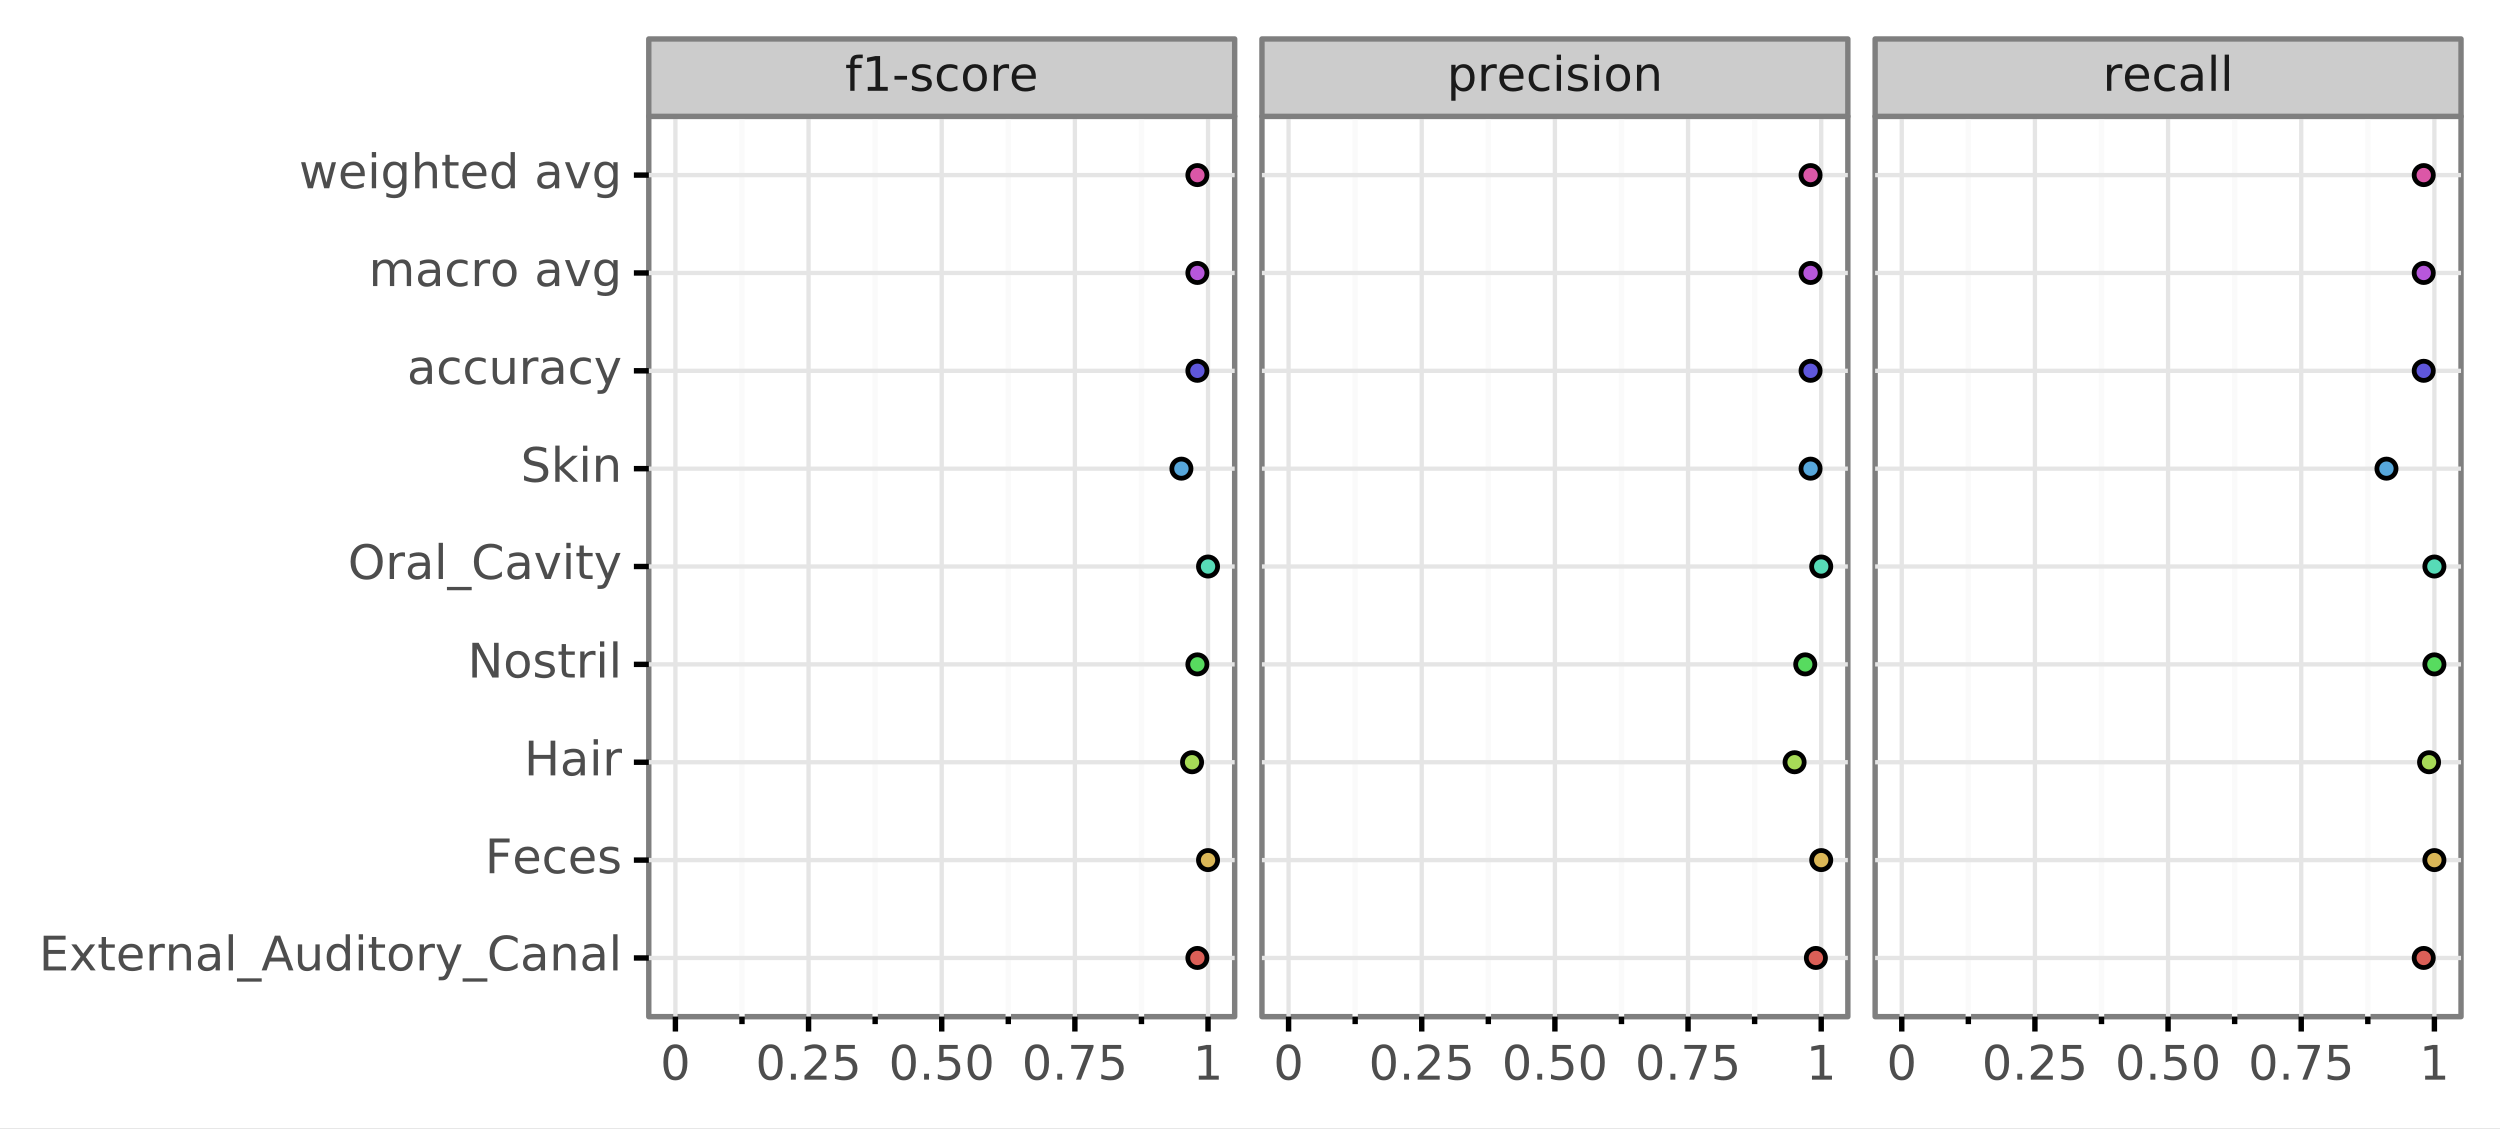 <?xml version="1.0" encoding="utf-8" standalone="no"?>
<!DOCTYPE svg PUBLIC "-//W3C//DTD SVG 1.1//EN"
  "http://www.w3.org/Graphics/SVG/1.1/DTD/svg11.dtd">
<!-- Created with matplotlib (https://matplotlib.org/) -->
<svg height="208.487pt" version="1.1" viewBox="0 0 461.855 208.487" width="461.855pt" xmlns="http://www.w3.org/2000/svg" xmlns:xlink="http://www.w3.org/1999/xlink">
 <rect x="0" y="0" width="461.855" height="208.487" fill="#333333" stroke="none"/>
 <defs>
  <style type="text/css">
*{stroke-linecap:butt;stroke-linejoin:round;}
  </style>
 </defs>
 <g id="figure_1">
  <g id="patch_1">
   <path d="M 0 208.487 
L 461.855 208.487 
L 461.855 0 
L 0 0 
z
" style="fill:#ffffff;stroke:#ffffff;stroke-linejoin:miter;"/>
  </g>
  <g id="axes_1">
   <g id="patch_2">
    <path d="M 119.855 187.82 
L 228.095 187.82 
L 228.095 21.5 
L 119.855 21.5 
z
" style="fill:#ffffff;stroke:#7f7f7f;stroke-linejoin:miter;"/>
   </g>
   <g id="matplotlib.axis_1">
    <g id="xtick_1">
     <g id="line2d_1">
      <path clip-path="url(#p6e49f6a52c)" d="M 124.775 187.82 
L 124.775 21.5 
" style="fill:none;stroke:#e5e5e5;stroke-width:0.8;"/>
     </g>
     <g id="line2d_2">
      <path d="M 124.775 187.82 
" style="fill:none;stroke:#000000;stroke-width:1.5;"/>
      <defs>
       <path d="M 0 0 
L 0 2.75 
" id="mbf85a21cc7" style="stroke:#000000;"/>
      </defs>
      <g>
       <use style="stroke:#000000;" x="124.775" xlink:href="#mbf85a21cc7" y="187.82"/>
      </g>
     </g>
     <g id="text_1">
      <!-- 0 -->
      <defs>
       <path d="M 31.781 66.406 
Q 24.172 66.406 20.328 58.906 
Q 16.5 51.422 16.5 36.375 
Q 16.5 21.391 20.328 13.891 
Q 24.172 6.391 31.781 6.391 
Q 39.453 6.391 43.281 13.891 
Q 47.125 21.391 47.125 36.375 
Q 47.125 51.422 43.281 58.906 
Q 39.453 66.406 31.781 66.406 
z
M 31.781 74.219 
Q 44.047 74.219 50.516 64.516 
Q 56.984 54.828 56.984 36.375 
Q 56.984 17.969 50.516 8.266 
Q 44.047 -1.422 31.781 -1.422 
Q 19.531 -1.422 13.062 8.266 
Q 6.594 17.969 6.594 36.375 
Q 6.594 54.828 13.062 64.516 
Q 19.531 74.219 31.781 74.219 
z
" id="DejaVuSans-48"/>
      </defs>
      <g style="fill:#4d4d4d;" transform="translate(121.976 199.457)scale(0.088 -0.088)">
       <use xlink:href="#DejaVuSans-48"/>
      </g>
     </g>
    </g>
    <g id="xtick_2">
     <g id="line2d_3">
      <path clip-path="url(#p6e49f6a52c)" d="M 149.375 187.82 
L 149.375 21.5 
" style="fill:none;stroke:#e5e5e5;stroke-width:0.8;"/>
     </g>
     <g id="line2d_4">
      <path d="M 149.375 187.82 
" style="fill:none;stroke:#000000;stroke-width:1.5;"/>
      <g>
       <use style="stroke:#000000;" x="149.375" xlink:href="#mbf85a21cc7" y="187.82"/>
      </g>
     </g>
     <g id="text_2">
      <!-- 0.25 -->
      <defs>
       <path d="M 10.688 12.406 
L 21 12.406 
L 21 0 
L 10.688 0 
z
" id="DejaVuSans-46"/>
       <path d="M 19.188 8.297 
L 53.609 8.297 
L 53.609 0 
L 7.328 0 
L 7.328 8.297 
Q 12.938 14.109 22.625 23.891 
Q 32.328 33.688 34.812 36.531 
Q 39.547 41.844 41.422 45.531 
Q 43.312 49.219 43.312 52.781 
Q 43.312 58.594 39.234 62.25 
Q 35.156 65.922 28.609 65.922 
Q 23.969 65.922 18.812 64.312 
Q 13.672 62.703 7.812 59.422 
L 7.812 69.391 
Q 13.766 71.781 18.938 73 
Q 24.125 74.219 28.422 74.219 
Q 39.75 74.219 46.484 68.547 
Q 53.219 62.891 53.219 53.422 
Q 53.219 48.922 51.531 44.891 
Q 49.859 40.875 45.406 35.406 
Q 44.188 33.984 37.641 27.219 
Q 31.109 20.453 19.188 8.297 
z
" id="DejaVuSans-50"/>
       <path d="M 10.797 72.906 
L 49.516 72.906 
L 49.516 64.594 
L 19.828 64.594 
L 19.828 46.734 
Q 21.969 47.469 24.109 47.828 
Q 26.266 48.188 28.422 48.188 
Q 40.625 48.188 47.75 41.5 
Q 54.891 34.812 54.891 23.391 
Q 54.891 11.625 47.562 5.094 
Q 40.234 -1.422 26.906 -1.422 
Q 22.312 -1.422 17.547 -0.641 
Q 12.797 0.141 7.719 1.703 
L 7.719 11.625 
Q 12.109 9.234 16.797 8.062 
Q 21.484 6.891 26.703 6.891 
Q 35.156 6.891 40.078 11.328 
Q 45.016 15.766 45.016 23.391 
Q 45.016 31 40.078 35.438 
Q 35.156 39.891 26.703 39.891 
Q 22.75 39.891 18.812 39.016 
Q 14.891 38.141 10.797 36.281 
z
" id="DejaVuSans-53"/>
      </defs>
      <g style="fill:#4d4d4d;" transform="translate(139.578 199.457)scale(0.088 -0.088)">
       <use xlink:href="#DejaVuSans-48"/>
       <use x="63.623" xlink:href="#DejaVuSans-46"/>
       <use x="95.41" xlink:href="#DejaVuSans-50"/>
       <use x="159.033" xlink:href="#DejaVuSans-53"/>
      </g>
     </g>
    </g>
    <g id="xtick_3">
     <g id="line2d_5">
      <path clip-path="url(#p6e49f6a52c)" d="M 173.975 187.82 
L 173.975 21.5 
" style="fill:none;stroke:#e5e5e5;stroke-width:0.8;"/>
     </g>
     <g id="line2d_6">
      <path d="M 173.975 187.82 
" style="fill:none;stroke:#000000;stroke-width:1.5;"/>
      <g>
       <use style="stroke:#000000;" x="173.975" xlink:href="#mbf85a21cc7" y="187.82"/>
      </g>
     </g>
     <g id="text_3">
      <!-- 0.50 -->
      <g style="fill:#4d4d4d;" transform="translate(164.178 199.457)scale(0.088 -0.088)">
       <use xlink:href="#DejaVuSans-48"/>
       <use x="63.623" xlink:href="#DejaVuSans-46"/>
       <use x="95.41" xlink:href="#DejaVuSans-53"/>
       <use x="159.033" xlink:href="#DejaVuSans-48"/>
      </g>
     </g>
    </g>
    <g id="xtick_4">
     <g id="line2d_7">
      <path clip-path="url(#p6e49f6a52c)" d="M 198.575 187.82 
L 198.575 21.5 
" style="fill:none;stroke:#e5e5e5;stroke-width:0.8;"/>
     </g>
     <g id="line2d_8">
      <path d="M 198.575 187.82 
" style="fill:none;stroke:#000000;stroke-width:1.5;"/>
      <g>
       <use style="stroke:#000000;" x="198.575" xlink:href="#mbf85a21cc7" y="187.82"/>
      </g>
     </g>
     <g id="text_4">
      <!-- 0.75 -->
      <defs>
       <path d="M 8.203 72.906 
L 55.078 72.906 
L 55.078 68.703 
L 28.609 0 
L 18.312 0 
L 43.219 64.594 
L 8.203 64.594 
z
" id="DejaVuSans-55"/>
      </defs>
      <g style="fill:#4d4d4d;" transform="translate(188.778 199.457)scale(0.088 -0.088)">
       <use xlink:href="#DejaVuSans-48"/>
       <use x="63.623" xlink:href="#DejaVuSans-46"/>
       <use x="95.41" xlink:href="#DejaVuSans-55"/>
       <use x="159.033" xlink:href="#DejaVuSans-53"/>
      </g>
     </g>
    </g>
    <g id="xtick_5">
     <g id="line2d_9">
      <path clip-path="url(#p6e49f6a52c)" d="M 223.175 187.82 
L 223.175 21.5 
" style="fill:none;stroke:#e5e5e5;stroke-width:0.8;"/>
     </g>
     <g id="line2d_10">
      <path d="M 223.175 187.82 
" style="fill:none;stroke:#000000;stroke-width:1.5;"/>
      <g>
       <use style="stroke:#000000;" x="223.175" xlink:href="#mbf85a21cc7" y="187.82"/>
      </g>
     </g>
     <g id="text_5">
      <!-- 1 -->
      <defs>
       <path d="M 12.406 8.297 
L 28.516 8.297 
L 28.516 63.922 
L 10.984 60.406 
L 10.984 69.391 
L 28.422 72.906 
L 38.281 72.906 
L 38.281 8.297 
L 54.391 8.297 
L 54.391 0 
L 12.406 0 
z
" id="DejaVuSans-49"/>
      </defs>
      <g style="fill:#4d4d4d;" transform="translate(220.376 199.457)scale(0.088 -0.088)">
       <use xlink:href="#DejaVuSans-49"/>
      </g>
     </g>
    </g>
    <g id="xtick_6">
     <g id="line2d_11">
      <path clip-path="url(#p6e49f6a52c)" d="M 137.075 187.82 
L 137.075 21.5 
" style="fill:none;stroke:#fafafa;"/>
     </g>
     <g id="line2d_12">
      <path d="M 137.075 187.82 
" style="fill:none;stroke:#000000;stroke-width:1.5;"/>
      <defs>
       <path d="M 0 0 
L 0 1.375 
" id="m24fd4f8cc3" style="stroke:#000000;"/>
      </defs>
      <g>
       <use style="stroke:#000000;" x="137.075" xlink:href="#m24fd4f8cc3" y="187.82"/>
      </g>
     </g>
    </g>
    <g id="xtick_7">
     <g id="line2d_13">
      <path clip-path="url(#p6e49f6a52c)" d="M 161.675 187.82 
L 161.675 21.5 
" style="fill:none;stroke:#fafafa;"/>
     </g>
     <g id="line2d_14">
      <path d="M 161.675 187.82 
" style="fill:none;stroke:#000000;stroke-width:1.5;"/>
      <g>
       <use style="stroke:#000000;" x="161.675" xlink:href="#m24fd4f8cc3" y="187.82"/>
      </g>
     </g>
    </g>
    <g id="xtick_8">
     <g id="line2d_15">
      <path clip-path="url(#p6e49f6a52c)" d="M 186.275 187.82 
L 186.275 21.5 
" style="fill:none;stroke:#fafafa;"/>
     </g>
     <g id="line2d_16">
      <path d="M 186.275 187.82 
" style="fill:none;stroke:#000000;stroke-width:1.5;"/>
      <g>
       <use style="stroke:#000000;" x="186.275" xlink:href="#m24fd4f8cc3" y="187.82"/>
      </g>
     </g>
    </g>
    <g id="xtick_9">
     <g id="line2d_17">
      <path clip-path="url(#p6e49f6a52c)" d="M 210.875 187.82 
L 210.875 21.5 
" style="fill:none;stroke:#fafafa;"/>
     </g>
     <g id="line2d_18">
      <path d="M 210.875 187.82 
" style="fill:none;stroke:#000000;stroke-width:1.5;"/>
      <g>
       <use style="stroke:#000000;" x="210.875" xlink:href="#m24fd4f8cc3" y="187.82"/>
      </g>
     </g>
    </g>
   </g>
   <g id="matplotlib.axis_2">
    <g id="ytick_1">
     <g id="line2d_19">
      <path clip-path="url(#p6e49f6a52c)" d="M 119.855 176.973 
L 228.095 176.973 
" style="fill:none;stroke:#e5e5e5;stroke-width:0.8;"/>
     </g>
     <g id="line2d_20">
      <path d="M 119.855 176.973 
" style="fill:none;stroke:#000000;stroke-width:1.5;"/>
      <defs>
       <path d="M 0 0 
L -2.75 0 
" id="ma7b9999899" style="stroke:#000000;"/>
      </defs>
      <g>
       <use style="stroke:#000000;" x="119.855" xlink:href="#ma7b9999899" y="176.973"/>
      </g>
     </g>
     <g id="text_6">
      <!-- External_Auditory_Canal -->
      <defs>
       <path d="M 9.812 72.906 
L 55.906 72.906 
L 55.906 64.594 
L 19.672 64.594 
L 19.672 43.016 
L 54.391 43.016 
L 54.391 34.719 
L 19.672 34.719 
L 19.672 8.297 
L 56.781 8.297 
L 56.781 0 
L 9.812 0 
z
" id="DejaVuSans-69"/>
       <path d="M 54.891 54.688 
L 35.109 28.078 
L 55.906 0 
L 45.312 0 
L 29.391 21.484 
L 13.484 0 
L 2.875 0 
L 24.125 28.609 
L 4.688 54.688 
L 15.281 54.688 
L 29.781 35.203 
L 44.281 54.688 
z
" id="DejaVuSans-120"/>
       <path d="M 18.312 70.219 
L 18.312 54.688 
L 36.812 54.688 
L 36.812 47.703 
L 18.312 47.703 
L 18.312 18.016 
Q 18.312 11.328 20.141 9.422 
Q 21.969 7.516 27.594 7.516 
L 36.812 7.516 
L 36.812 0 
L 27.594 0 
Q 17.188 0 13.234 3.875 
Q 9.281 7.766 9.281 18.016 
L 9.281 47.703 
L 2.688 47.703 
L 2.688 54.688 
L 9.281 54.688 
L 9.281 70.219 
z
" id="DejaVuSans-116"/>
       <path d="M 56.203 29.594 
L 56.203 25.203 
L 14.891 25.203 
Q 15.484 15.922 20.484 11.062 
Q 25.484 6.203 34.422 6.203 
Q 39.594 6.203 44.453 7.469 
Q 49.312 8.734 54.109 11.281 
L 54.109 2.781 
Q 49.266 0.734 44.188 -0.344 
Q 39.109 -1.422 33.891 -1.422 
Q 20.797 -1.422 13.156 6.188 
Q 5.516 13.812 5.516 26.812 
Q 5.516 40.234 12.766 48.109 
Q 20.016 56 32.328 56 
Q 43.359 56 49.781 48.891 
Q 56.203 41.797 56.203 29.594 
z
M 47.219 32.234 
Q 47.125 39.594 43.094 43.984 
Q 39.062 48.391 32.422 48.391 
Q 24.906 48.391 20.391 44.141 
Q 15.875 39.891 15.188 32.172 
z
" id="DejaVuSans-101"/>
       <path d="M 41.109 46.297 
Q 39.594 47.172 37.812 47.578 
Q 36.031 48 33.891 48 
Q 26.266 48 22.188 43.047 
Q 18.109 38.094 18.109 28.812 
L 18.109 0 
L 9.078 0 
L 9.078 54.688 
L 18.109 54.688 
L 18.109 46.188 
Q 20.953 51.172 25.484 53.578 
Q 30.031 56 36.531 56 
Q 37.453 56 38.578 55.875 
Q 39.703 55.766 41.062 55.516 
z
" id="DejaVuSans-114"/>
       <path d="M 54.891 33.016 
L 54.891 0 
L 45.906 0 
L 45.906 32.719 
Q 45.906 40.484 42.875 44.328 
Q 39.844 48.188 33.797 48.188 
Q 26.516 48.188 22.312 43.547 
Q 18.109 38.922 18.109 30.906 
L 18.109 0 
L 9.078 0 
L 9.078 54.688 
L 18.109 54.688 
L 18.109 46.188 
Q 21.344 51.125 25.703 53.562 
Q 30.078 56 35.797 56 
Q 45.219 56 50.047 50.172 
Q 54.891 44.344 54.891 33.016 
z
" id="DejaVuSans-110"/>
       <path d="M 34.281 27.484 
Q 23.391 27.484 19.188 25 
Q 14.984 22.516 14.984 16.5 
Q 14.984 11.719 18.141 8.906 
Q 21.297 6.109 26.703 6.109 
Q 34.188 6.109 38.703 11.406 
Q 43.219 16.703 43.219 25.484 
L 43.219 27.484 
z
M 52.203 31.203 
L 52.203 0 
L 43.219 0 
L 43.219 8.297 
Q 40.141 3.328 35.547 0.953 
Q 30.953 -1.422 24.312 -1.422 
Q 15.922 -1.422 10.953 3.297 
Q 6 8.016 6 15.922 
Q 6 25.141 12.172 29.828 
Q 18.359 34.516 30.609 34.516 
L 43.219 34.516 
L 43.219 35.406 
Q 43.219 41.609 39.141 45 
Q 35.062 48.391 27.688 48.391 
Q 23 48.391 18.547 47.266 
Q 14.109 46.141 10.016 43.891 
L 10.016 52.203 
Q 14.938 54.109 19.578 55.047 
Q 24.219 56 28.609 56 
Q 40.484 56 46.344 49.844 
Q 52.203 43.703 52.203 31.203 
z
" id="DejaVuSans-97"/>
       <path d="M 9.422 75.984 
L 18.406 75.984 
L 18.406 0 
L 9.422 0 
z
" id="DejaVuSans-108"/>
       <path d="M 50.984 -16.609 
L 50.984 -23.578 
L -0.984 -23.578 
L -0.984 -16.609 
z
" id="DejaVuSans-95"/>
       <path d="M 34.188 63.188 
L 20.797 26.906 
L 47.609 26.906 
z
M 28.609 72.906 
L 39.797 72.906 
L 67.578 0 
L 57.328 0 
L 50.688 18.703 
L 17.828 18.703 
L 11.188 0 
L 0.781 0 
z
" id="DejaVuSans-65"/>
       <path d="M 8.5 21.578 
L 8.5 54.688 
L 17.484 54.688 
L 17.484 21.922 
Q 17.484 14.156 20.5 10.266 
Q 23.531 6.391 29.594 6.391 
Q 36.859 6.391 41.078 11.031 
Q 45.312 15.672 45.312 23.688 
L 45.312 54.688 
L 54.297 54.688 
L 54.297 0 
L 45.312 0 
L 45.312 8.406 
Q 42.047 3.422 37.719 1 
Q 33.406 -1.422 27.688 -1.422 
Q 18.266 -1.422 13.375 4.438 
Q 8.5 10.297 8.5 21.578 
z
M 31.109 56 
z
" id="DejaVuSans-117"/>
       <path d="M 45.406 46.391 
L 45.406 75.984 
L 54.391 75.984 
L 54.391 0 
L 45.406 0 
L 45.406 8.203 
Q 42.578 3.328 38.25 0.953 
Q 33.938 -1.422 27.875 -1.422 
Q 17.969 -1.422 11.734 6.484 
Q 5.516 14.406 5.516 27.297 
Q 5.516 40.188 11.734 48.094 
Q 17.969 56 27.875 56 
Q 33.938 56 38.25 53.625 
Q 42.578 51.266 45.406 46.391 
z
M 14.797 27.297 
Q 14.797 17.391 18.875 11.75 
Q 22.953 6.109 30.078 6.109 
Q 37.203 6.109 41.297 11.75 
Q 45.406 17.391 45.406 27.297 
Q 45.406 37.203 41.297 42.844 
Q 37.203 48.484 30.078 48.484 
Q 22.953 48.484 18.875 42.844 
Q 14.797 37.203 14.797 27.297 
z
" id="DejaVuSans-100"/>
       <path d="M 9.422 54.688 
L 18.406 54.688 
L 18.406 0 
L 9.422 0 
z
M 9.422 75.984 
L 18.406 75.984 
L 18.406 64.594 
L 9.422 64.594 
z
" id="DejaVuSans-105"/>
       <path d="M 30.609 48.391 
Q 23.391 48.391 19.188 42.75 
Q 14.984 37.109 14.984 27.297 
Q 14.984 17.484 19.156 11.844 
Q 23.344 6.203 30.609 6.203 
Q 37.797 6.203 41.984 11.859 
Q 46.188 17.531 46.188 27.297 
Q 46.188 37.016 41.984 42.703 
Q 37.797 48.391 30.609 48.391 
z
M 30.609 56 
Q 42.328 56 49.016 48.375 
Q 55.719 40.766 55.719 27.297 
Q 55.719 13.875 49.016 6.219 
Q 42.328 -1.422 30.609 -1.422 
Q 18.844 -1.422 12.172 6.219 
Q 5.516 13.875 5.516 27.297 
Q 5.516 40.766 12.172 48.375 
Q 18.844 56 30.609 56 
z
" id="DejaVuSans-111"/>
       <path d="M 32.172 -5.078 
Q 28.375 -14.844 24.75 -17.812 
Q 21.141 -20.797 15.094 -20.797 
L 7.906 -20.797 
L 7.906 -13.281 
L 13.188 -13.281 
Q 16.891 -13.281 18.938 -11.516 
Q 21 -9.766 23.484 -3.219 
L 25.094 0.875 
L 2.984 54.688 
L 12.5 54.688 
L 29.594 11.922 
L 46.688 54.688 
L 56.203 54.688 
z
" id="DejaVuSans-121"/>
       <path d="M 64.406 67.281 
L 64.406 56.891 
Q 59.422 61.531 53.781 63.812 
Q 48.141 66.109 41.797 66.109 
Q 29.297 66.109 22.656 58.469 
Q 16.016 50.828 16.016 36.375 
Q 16.016 21.969 22.656 14.328 
Q 29.297 6.688 41.797 6.688 
Q 48.141 6.688 53.781 8.984 
Q 59.422 11.281 64.406 15.922 
L 64.406 5.609 
Q 59.234 2.094 53.438 0.328 
Q 47.656 -1.422 41.219 -1.422 
Q 24.656 -1.422 15.125 8.703 
Q 5.609 18.844 5.609 36.375 
Q 5.609 53.953 15.125 64.078 
Q 24.656 74.219 41.219 74.219 
Q 47.75 74.219 53.531 72.484 
Q 59.328 70.75 64.406 67.281 
z
" id="DejaVuSans-67"/>
      </defs>
      <g style="fill:#4d4d4d;" transform="translate(7.2 179.279)scale(0.088 -0.088)">
       <use xlink:href="#DejaVuSans-69"/>
       <use x="63.184" xlink:href="#DejaVuSans-120"/>
       <use x="122.363" xlink:href="#DejaVuSans-116"/>
       <use x="161.572" xlink:href="#DejaVuSans-101"/>
       <use x="223.096" xlink:href="#DejaVuSans-114"/>
       <use x="264.193" xlink:href="#DejaVuSans-110"/>
       <use x="327.572" xlink:href="#DejaVuSans-97"/>
       <use x="388.852" xlink:href="#DejaVuSans-108"/>
       <use x="416.635" xlink:href="#DejaVuSans-95"/>
       <use x="466.635" xlink:href="#DejaVuSans-65"/>
       <use x="535.043" xlink:href="#DejaVuSans-117"/>
       <use x="598.422" xlink:href="#DejaVuSans-100"/>
       <use x="661.898" xlink:href="#DejaVuSans-105"/>
       <use x="689.682" xlink:href="#DejaVuSans-116"/>
       <use x="728.891" xlink:href="#DejaVuSans-111"/>
       <use x="790.072" xlink:href="#DejaVuSans-114"/>
       <use x="831.186" xlink:href="#DejaVuSans-121"/>
       <use x="890.365" xlink:href="#DejaVuSans-95"/>
       <use x="940.365" xlink:href="#DejaVuSans-67"/>
       <use x="1010.189" xlink:href="#DejaVuSans-97"/>
       <use x="1071.469" xlink:href="#DejaVuSans-110"/>
       <use x="1134.848" xlink:href="#DejaVuSans-97"/>
       <use x="1196.127" xlink:href="#DejaVuSans-108"/>
      </g>
     </g>
    </g>
    <g id="ytick_2">
     <g id="line2d_21">
      <path clip-path="url(#p6e49f6a52c)" d="M 119.855 158.895 
L 228.095 158.895 
" style="fill:none;stroke:#e5e5e5;stroke-width:0.8;"/>
     </g>
     <g id="line2d_22">
      <path d="M 119.855 158.895 
" style="fill:none;stroke:#000000;stroke-width:1.5;"/>
      <g>
       <use style="stroke:#000000;" x="119.855" xlink:href="#ma7b9999899" y="158.895"/>
      </g>
     </g>
     <g id="text_7">
      <!-- Feces -->
      <defs>
       <path d="M 9.812 72.906 
L 51.703 72.906 
L 51.703 64.594 
L 19.672 64.594 
L 19.672 43.109 
L 48.578 43.109 
L 48.578 34.812 
L 19.672 34.812 
L 19.672 0 
L 9.812 0 
z
" id="DejaVuSans-70"/>
       <path d="M 48.781 52.594 
L 48.781 44.188 
Q 44.969 46.297 41.141 47.344 
Q 37.312 48.391 33.406 48.391 
Q 24.656 48.391 19.812 42.844 
Q 14.984 37.312 14.984 27.297 
Q 14.984 17.281 19.812 11.734 
Q 24.656 6.203 33.406 6.203 
Q 37.312 6.203 41.141 7.25 
Q 44.969 8.297 48.781 10.406 
L 48.781 2.094 
Q 45.016 0.344 40.984 -0.531 
Q 36.969 -1.422 32.422 -1.422 
Q 20.062 -1.422 12.781 6.344 
Q 5.516 14.109 5.516 27.297 
Q 5.516 40.672 12.859 48.328 
Q 20.219 56 33.016 56 
Q 37.156 56 41.109 55.141 
Q 45.062 54.297 48.781 52.594 
z
" id="DejaVuSans-99"/>
       <path d="M 44.281 53.078 
L 44.281 44.578 
Q 40.484 46.531 36.375 47.5 
Q 32.281 48.484 27.875 48.484 
Q 21.188 48.484 17.844 46.438 
Q 14.5 44.391 14.5 40.281 
Q 14.5 37.156 16.891 35.375 
Q 19.281 33.594 26.516 31.984 
L 29.594 31.297 
Q 39.156 29.25 43.188 25.516 
Q 47.219 21.781 47.219 15.094 
Q 47.219 7.469 41.188 3.016 
Q 35.156 -1.422 24.609 -1.422 
Q 20.219 -1.422 15.453 -0.562 
Q 10.688 0.297 5.422 2 
L 5.422 11.281 
Q 10.406 8.688 15.234 7.391 
Q 20.062 6.109 24.812 6.109 
Q 31.156 6.109 34.562 8.281 
Q 37.984 10.453 37.984 14.406 
Q 37.984 18.062 35.516 20.016 
Q 33.062 21.969 24.703 23.781 
L 21.578 24.516 
Q 13.234 26.266 9.516 29.906 
Q 5.812 33.547 5.812 39.891 
Q 5.812 47.609 11.281 51.797 
Q 16.75 56 26.812 56 
Q 31.781 56 36.172 55.266 
Q 40.578 54.547 44.281 53.078 
z
" id="DejaVuSans-115"/>
      </defs>
      <g style="fill:#4d4d4d;" transform="translate(89.598 161.323)scale(0.088 -0.088)">
       <use xlink:href="#DejaVuSans-70"/>
       <use x="57.441" xlink:href="#DejaVuSans-101"/>
       <use x="118.965" xlink:href="#DejaVuSans-99"/>
       <use x="173.945" xlink:href="#DejaVuSans-101"/>
       <use x="235.469" xlink:href="#DejaVuSans-115"/>
      </g>
     </g>
    </g>
    <g id="ytick_3">
     <g id="line2d_23">
      <path clip-path="url(#p6e49f6a52c)" d="M 119.855 140.817 
L 228.095 140.817 
" style="fill:none;stroke:#e5e5e5;stroke-width:0.8;"/>
     </g>
     <g id="line2d_24">
      <path d="M 119.855 140.817 
" style="fill:none;stroke:#000000;stroke-width:1.5;"/>
      <g>
       <use style="stroke:#000000;" x="119.855" xlink:href="#ma7b9999899" y="140.817"/>
      </g>
     </g>
     <g id="text_8">
      <!-- Hair -->
      <defs>
       <path d="M 9.812 72.906 
L 19.672 72.906 
L 19.672 43.016 
L 55.516 43.016 
L 55.516 72.906 
L 65.375 72.906 
L 65.375 0 
L 55.516 0 
L 55.516 34.719 
L 19.672 34.719 
L 19.672 0 
L 9.812 0 
z
" id="DejaVuSans-72"/>
      </defs>
      <g style="fill:#4d4d4d;" transform="translate(96.832 143.245)scale(0.088 -0.088)">
       <use xlink:href="#DejaVuSans-72"/>
       <use x="75.195" xlink:href="#DejaVuSans-97"/>
       <use x="136.475" xlink:href="#DejaVuSans-105"/>
       <use x="164.258" xlink:href="#DejaVuSans-114"/>
      </g>
     </g>
    </g>
    <g id="ytick_4">
     <g id="line2d_25">
      <path clip-path="url(#p6e49f6a52c)" d="M 119.855 122.738 
L 228.095 122.738 
" style="fill:none;stroke:#e5e5e5;stroke-width:0.8;"/>
     </g>
     <g id="line2d_26">
      <path d="M 119.855 122.738 
" style="fill:none;stroke:#000000;stroke-width:1.5;"/>
      <g>
       <use style="stroke:#000000;" x="119.855" xlink:href="#ma7b9999899" y="122.738"/>
      </g>
     </g>
     <g id="text_9">
      <!-- Nostril -->
      <defs>
       <path d="M 9.812 72.906 
L 23.094 72.906 
L 55.422 11.922 
L 55.422 72.906 
L 64.984 72.906 
L 64.984 0 
L 51.703 0 
L 19.391 60.984 
L 19.391 0 
L 9.812 0 
z
" id="DejaVuSans-78"/>
      </defs>
      <g style="fill:#4d4d4d;" transform="translate(86.396 125.167)scale(0.088 -0.088)">
       <use xlink:href="#DejaVuSans-78"/>
       <use x="74.805" xlink:href="#DejaVuSans-111"/>
       <use x="135.986" xlink:href="#DejaVuSans-115"/>
       <use x="188.086" xlink:href="#DejaVuSans-116"/>
       <use x="227.295" xlink:href="#DejaVuSans-114"/>
       <use x="268.408" xlink:href="#DejaVuSans-105"/>
       <use x="296.191" xlink:href="#DejaVuSans-108"/>
      </g>
     </g>
    </g>
    <g id="ytick_5">
     <g id="line2d_27">
      <path clip-path="url(#p6e49f6a52c)" d="M 119.855 104.66 
L 228.095 104.66 
" style="fill:none;stroke:#e5e5e5;stroke-width:0.8;"/>
     </g>
     <g id="line2d_28">
      <path d="M 119.855 104.66 
" style="fill:none;stroke:#000000;stroke-width:1.5;"/>
      <g>
       <use style="stroke:#000000;" x="119.855" xlink:href="#ma7b9999899" y="104.66"/>
      </g>
     </g>
     <g id="text_10">
      <!-- Oral_Cavity -->
      <defs>
       <path d="M 39.406 66.219 
Q 28.656 66.219 22.328 58.203 
Q 16.016 50.203 16.016 36.375 
Q 16.016 22.609 22.328 14.594 
Q 28.656 6.594 39.406 6.594 
Q 50.141 6.594 56.422 14.594 
Q 62.703 22.609 62.703 36.375 
Q 62.703 50.203 56.422 58.203 
Q 50.141 66.219 39.406 66.219 
z
M 39.406 74.219 
Q 54.734 74.219 63.906 63.938 
Q 73.094 53.656 73.094 36.375 
Q 73.094 19.141 63.906 8.859 
Q 54.734 -1.422 39.406 -1.422 
Q 24.031 -1.422 14.812 8.828 
Q 5.609 19.094 5.609 36.375 
Q 5.609 53.656 14.812 63.938 
Q 24.031 74.219 39.406 74.219 
z
" id="DejaVuSans-79"/>
       <path d="M 2.984 54.688 
L 12.5 54.688 
L 29.594 8.797 
L 46.688 54.688 
L 56.203 54.688 
L 35.688 0 
L 23.484 0 
z
" id="DejaVuSans-118"/>
      </defs>
      <g style="fill:#4d4d4d;" transform="translate(64.273 106.966)scale(0.088 -0.088)">
       <use xlink:href="#DejaVuSans-79"/>
       <use x="78.711" xlink:href="#DejaVuSans-114"/>
       <use x="119.824" xlink:href="#DejaVuSans-97"/>
       <use x="181.104" xlink:href="#DejaVuSans-108"/>
       <use x="208.887" xlink:href="#DejaVuSans-95"/>
       <use x="258.887" xlink:href="#DejaVuSans-67"/>
       <use x="328.711" xlink:href="#DejaVuSans-97"/>
       <use x="389.99" xlink:href="#DejaVuSans-118"/>
       <use x="449.17" xlink:href="#DejaVuSans-105"/>
       <use x="476.953" xlink:href="#DejaVuSans-116"/>
       <use x="516.162" xlink:href="#DejaVuSans-121"/>
      </g>
     </g>
    </g>
    <g id="ytick_6">
     <g id="line2d_29">
      <path clip-path="url(#p6e49f6a52c)" d="M 119.855 86.582 
L 228.095 86.582 
" style="fill:none;stroke:#e5e5e5;stroke-width:0.8;"/>
     </g>
     <g id="line2d_30">
      <path d="M 119.855 86.582 
" style="fill:none;stroke:#000000;stroke-width:1.5;"/>
      <g>
       <use style="stroke:#000000;" x="119.855" xlink:href="#ma7b9999899" y="86.582"/>
      </g>
     </g>
     <g id="text_11">
      <!-- Skin -->
      <defs>
       <path d="M 53.516 70.516 
L 53.516 60.891 
Q 47.906 63.578 42.922 64.891 
Q 37.938 66.219 33.297 66.219 
Q 25.25 66.219 20.875 63.094 
Q 16.5 59.969 16.5 54.203 
Q 16.5 49.359 19.406 46.891 
Q 22.312 44.438 30.422 42.922 
L 36.375 41.703 
Q 47.406 39.594 52.656 34.297 
Q 57.906 29 57.906 20.125 
Q 57.906 9.516 50.797 4.047 
Q 43.703 -1.422 29.984 -1.422 
Q 24.812 -1.422 18.969 -0.25 
Q 13.141 0.922 6.891 3.219 
L 6.891 13.375 
Q 12.891 10.016 18.656 8.297 
Q 24.422 6.594 29.984 6.594 
Q 38.422 6.594 43.016 9.906 
Q 47.609 13.234 47.609 19.391 
Q 47.609 24.75 44.312 27.781 
Q 41.016 30.812 33.5 32.328 
L 27.484 33.5 
Q 16.453 35.688 11.516 40.375 
Q 6.594 45.062 6.594 53.422 
Q 6.594 63.094 13.406 68.656 
Q 20.219 74.219 32.172 74.219 
Q 37.312 74.219 42.625 73.281 
Q 47.953 72.359 53.516 70.516 
z
" id="DejaVuSans-83"/>
       <path d="M 9.078 75.984 
L 18.109 75.984 
L 18.109 31.109 
L 44.922 54.688 
L 56.391 54.688 
L 27.391 29.109 
L 57.625 0 
L 45.906 0 
L 18.109 26.703 
L 18.109 0 
L 9.078 0 
z
" id="DejaVuSans-107"/>
      </defs>
      <g style="fill:#4d4d4d;" transform="translate(96.201 89.01)scale(0.088 -0.088)">
       <use xlink:href="#DejaVuSans-83"/>
       <use x="63.477" xlink:href="#DejaVuSans-107"/>
       <use x="121.387" xlink:href="#DejaVuSans-105"/>
       <use x="149.17" xlink:href="#DejaVuSans-110"/>
      </g>
     </g>
    </g>
    <g id="ytick_7">
     <g id="line2d_31">
      <path clip-path="url(#p6e49f6a52c)" d="M 119.855 68.503 
L 228.095 68.503 
" style="fill:none;stroke:#e5e5e5;stroke-width:0.8;"/>
     </g>
     <g id="line2d_32">
      <path d="M 119.855 68.503 
" style="fill:none;stroke:#000000;stroke-width:1.5;"/>
      <g>
       <use style="stroke:#000000;" x="119.855" xlink:href="#ma7b9999899" y="68.503"/>
      </g>
     </g>
     <g id="text_12">
      <!-- accuracy -->
      <g style="fill:#4d4d4d;" transform="translate(75.201 70.932)scale(0.088 -0.088)">
       <use xlink:href="#DejaVuSans-97"/>
       <use x="61.279" xlink:href="#DejaVuSans-99"/>
       <use x="116.26" xlink:href="#DejaVuSans-99"/>
       <use x="171.24" xlink:href="#DejaVuSans-117"/>
       <use x="234.619" xlink:href="#DejaVuSans-114"/>
       <use x="275.732" xlink:href="#DejaVuSans-97"/>
       <use x="337.012" xlink:href="#DejaVuSans-99"/>
       <use x="391.992" xlink:href="#DejaVuSans-121"/>
      </g>
     </g>
    </g>
    <g id="ytick_8">
     <g id="line2d_33">
      <path clip-path="url(#p6e49f6a52c)" d="M 119.855 50.425 
L 228.095 50.425 
" style="fill:none;stroke:#e5e5e5;stroke-width:0.8;"/>
     </g>
     <g id="line2d_34">
      <path d="M 119.855 50.425 
" style="fill:none;stroke:#000000;stroke-width:1.5;"/>
      <g>
       <use style="stroke:#000000;" x="119.855" xlink:href="#ma7b9999899" y="50.425"/>
      </g>
     </g>
     <g id="text_13">
      <!-- macro avg -->
      <defs>
       <path d="M 52 44.188 
Q 55.375 50.25 60.062 53.125 
Q 64.75 56 71.094 56 
Q 79.641 56 84.281 50.016 
Q 88.922 44.047 88.922 33.016 
L 88.922 0 
L 79.891 0 
L 79.891 32.719 
Q 79.891 40.578 77.094 44.375 
Q 74.312 48.188 68.609 48.188 
Q 61.625 48.188 57.562 43.547 
Q 53.516 38.922 53.516 30.906 
L 53.516 0 
L 44.484 0 
L 44.484 32.719 
Q 44.484 40.625 41.703 44.406 
Q 38.922 48.188 33.109 48.188 
Q 26.219 48.188 22.156 43.531 
Q 18.109 38.875 18.109 30.906 
L 18.109 0 
L 9.078 0 
L 9.078 54.688 
L 18.109 54.688 
L 18.109 46.188 
Q 21.188 51.219 25.484 53.609 
Q 29.781 56 35.688 56 
Q 41.656 56 45.828 52.969 
Q 50 49.953 52 44.188 
z
" id="DejaVuSans-109"/>
       <path id="DejaVuSans-32"/>
       <path d="M 45.406 27.984 
Q 45.406 37.75 41.375 43.109 
Q 37.359 48.484 30.078 48.484 
Q 22.859 48.484 18.828 43.109 
Q 14.797 37.75 14.797 27.984 
Q 14.797 18.266 18.828 12.891 
Q 22.859 7.516 30.078 7.516 
Q 37.359 7.516 41.375 12.891 
Q 45.406 18.266 45.406 27.984 
z
M 54.391 6.781 
Q 54.391 -7.172 48.188 -13.984 
Q 42 -20.797 29.203 -20.797 
Q 24.469 -20.797 20.266 -20.094 
Q 16.062 -19.391 12.109 -17.922 
L 12.109 -9.188 
Q 16.062 -11.328 19.922 -12.344 
Q 23.781 -13.375 27.781 -13.375 
Q 36.625 -13.375 41.016 -8.766 
Q 45.406 -4.156 45.406 5.172 
L 45.406 9.625 
Q 42.625 4.781 38.281 2.391 
Q 33.938 0 27.875 0 
Q 17.828 0 11.672 7.656 
Q 5.516 15.328 5.516 27.984 
Q 5.516 40.672 11.672 48.328 
Q 17.828 56 27.875 56 
Q 33.938 56 38.281 53.609 
Q 42.625 51.219 45.406 46.391 
L 45.406 54.688 
L 54.391 54.688 
z
" id="DejaVuSans-103"/>
      </defs>
      <g style="fill:#4d4d4d;" transform="translate(68.118 52.853)scale(0.088 -0.088)">
       <use xlink:href="#DejaVuSans-109"/>
       <use x="97.412" xlink:href="#DejaVuSans-97"/>
       <use x="158.691" xlink:href="#DejaVuSans-99"/>
       <use x="213.672" xlink:href="#DejaVuSans-114"/>
       <use x="254.754" xlink:href="#DejaVuSans-111"/>
       <use x="315.936" xlink:href="#DejaVuSans-32"/>
       <use x="347.723" xlink:href="#DejaVuSans-97"/>
       <use x="409.002" xlink:href="#DejaVuSans-118"/>
       <use x="468.182" xlink:href="#DejaVuSans-103"/>
      </g>
     </g>
    </g>
    <g id="ytick_9">
     <g id="line2d_35">
      <path clip-path="url(#p6e49f6a52c)" d="M 119.855 32.347 
L 228.095 32.347 
" style="fill:none;stroke:#e5e5e5;stroke-width:0.8;"/>
     </g>
     <g id="line2d_36">
      <path d="M 119.855 32.347 
" style="fill:none;stroke:#000000;stroke-width:1.5;"/>
      <g>
       <use style="stroke:#000000;" x="119.855" xlink:href="#ma7b9999899" y="32.347"/>
      </g>
     </g>
     <g id="text_14">
      <!-- weighted avg -->
      <defs>
       <path d="M 4.203 54.688 
L 13.188 54.688 
L 24.422 12.016 
L 35.594 54.688 
L 46.188 54.688 
L 57.422 12.016 
L 68.609 54.688 
L 77.594 54.688 
L 63.281 0 
L 52.688 0 
L 40.922 44.828 
L 29.109 0 
L 18.5 0 
z
" id="DejaVuSans-119"/>
       <path d="M 54.891 33.016 
L 54.891 0 
L 45.906 0 
L 45.906 32.719 
Q 45.906 40.484 42.875 44.328 
Q 39.844 48.188 33.797 48.188 
Q 26.516 48.188 22.312 43.547 
Q 18.109 38.922 18.109 30.906 
L 18.109 0 
L 9.078 0 
L 9.078 75.984 
L 18.109 75.984 
L 18.109 46.188 
Q 21.344 51.125 25.703 53.562 
Q 30.078 56 35.797 56 
Q 45.219 56 50.047 50.172 
Q 54.891 44.344 54.891 33.016 
z
" id="DejaVuSans-104"/>
      </defs>
      <g style="fill:#4d4d4d;" transform="translate(55.249 34.775)scale(0.088 -0.088)">
       <use xlink:href="#DejaVuSans-119"/>
       <use x="81.787" xlink:href="#DejaVuSans-101"/>
       <use x="143.311" xlink:href="#DejaVuSans-105"/>
       <use x="171.094" xlink:href="#DejaVuSans-103"/>
       <use x="234.57" xlink:href="#DejaVuSans-104"/>
       <use x="297.949" xlink:href="#DejaVuSans-116"/>
       <use x="337.158" xlink:href="#DejaVuSans-101"/>
       <use x="398.682" xlink:href="#DejaVuSans-100"/>
       <use x="462.158" xlink:href="#DejaVuSans-32"/>
       <use x="493.945" xlink:href="#DejaVuSans-97"/>
       <use x="555.225" xlink:href="#DejaVuSans-118"/>
       <use x="614.404" xlink:href="#DejaVuSans-103"/>
      </g>
     </g>
    </g>
   </g>
   <g id="PathCollection_1">
    <path clip-path="url(#p6e49f6a52c)" d="M 221.207 178.745 
C 221.677 178.745 222.128 178.559 222.46 178.226 
C 222.793 177.894 222.98 177.443 222.98 176.973 
C 222.98 176.503 222.793 176.052 222.46 175.72 
C 222.128 175.387 221.677 175.201 221.207 175.201 
C 220.737 175.201 220.286 175.387 219.954 175.72 
C 219.621 176.052 219.435 176.503 219.435 176.973 
C 219.435 177.443 219.621 177.894 219.954 178.226 
C 220.286 178.559 220.737 178.745 221.207 178.745 
z
" style="fill:#db5f57;stroke:#000000;stroke-width:0.886;"/>
    <path clip-path="url(#p6e49f6a52c)" d="M 223.175 160.667 
C 223.645 160.667 224.096 160.48 224.428 160.148 
C 224.761 159.816 224.948 159.365 224.948 158.895 
C 224.948 158.425 224.761 157.974 224.428 157.641 
C 224.096 157.309 223.645 157.122 223.175 157.122 
C 222.705 157.122 222.254 157.309 221.922 157.641 
C 221.589 157.974 221.403 158.425 221.403 158.895 
C 221.403 159.365 221.589 159.816 221.922 160.148 
C 222.254 160.48 222.705 160.667 223.175 160.667 
z
" style="fill:#dbb757;stroke:#000000;stroke-width:0.886;"/>
    <path clip-path="url(#p6e49f6a52c)" d="M 220.223 142.589 
C 220.693 142.589 221.144 142.402 221.476 142.07 
C 221.809 141.737 221.996 141.287 221.996 140.817 
C 221.996 140.346 221.809 139.896 221.476 139.563 
C 221.144 139.231 220.693 139.044 220.223 139.044 
C 219.753 139.044 219.302 139.231 218.97 139.563 
C 218.637 139.896 218.451 140.346 218.451 140.817 
C 218.451 141.287 218.637 141.737 218.97 142.07 
C 219.302 142.402 219.753 142.589 220.223 142.589 
z
" style="fill:#a7db57;stroke:#000000;stroke-width:0.886;"/>
    <path clip-path="url(#p6e49f6a52c)" d="M 221.207 124.511 
C 221.677 124.511 222.128 124.324 222.46 123.992 
C 222.793 123.659 222.98 123.208 222.98 122.738 
C 222.98 122.268 222.793 121.817 222.46 121.485 
C 222.128 121.153 221.677 120.966 221.207 120.966 
C 220.737 120.966 220.286 121.153 219.954 121.485 
C 219.621 121.817 219.435 122.268 219.435 122.738 
C 219.435 123.208 219.621 123.659 219.954 123.992 
C 220.286 124.324 220.737 124.511 221.207 124.511 
z
" style="fill:#57db5f;stroke:#000000;stroke-width:0.886;"/>
    <path clip-path="url(#p6e49f6a52c)" d="M 223.175 106.432 
C 223.645 106.432 224.096 106.246 224.428 105.913 
C 224.761 105.581 224.948 105.13 224.948 104.66 
C 224.948 104.19 224.761 103.739 224.428 103.407 
C 224.096 103.074 223.645 102.888 223.175 102.888 
C 222.705 102.888 222.254 103.074 221.922 103.407 
C 221.589 103.739 221.403 104.19 221.403 104.66 
C 221.403 105.13 221.589 105.581 221.922 105.913 
C 222.254 106.246 222.705 106.432 223.175 106.432 
z
" style="fill:#57dbb7;stroke:#000000;stroke-width:0.886;"/>
    <path clip-path="url(#p6e49f6a52c)" d="M 218.255 88.354 
C 218.725 88.354 219.176 88.167 219.508 87.835 
C 219.841 87.503 220.028 87.052 220.028 86.582 
C 220.028 86.112 219.841 85.661 219.508 85.328 
C 219.176 84.996 218.725 84.809 218.255 84.809 
C 217.785 84.809 217.334 84.996 217.002 85.328 
C 216.669 85.661 216.483 86.112 216.483 86.582 
C 216.483 87.052 216.669 87.503 217.002 87.835 
C 217.334 88.167 217.785 88.354 218.255 88.354 
z
" style="fill:#57a7db;stroke:#000000;stroke-width:0.886;"/>
    <path clip-path="url(#p6e49f6a52c)" d="M 221.207 70.276 
C 221.677 70.276 222.128 70.089 222.46 69.757 
C 222.793 69.424 222.98 68.974 222.98 68.503 
C 222.98 68.033 222.793 67.583 222.46 67.25 
C 222.128 66.918 221.677 66.731 221.207 66.731 
C 220.737 66.731 220.286 66.918 219.954 67.25 
C 219.621 67.583 219.435 68.033 219.435 68.503 
C 219.435 68.974 219.621 69.424 219.954 69.757 
C 220.286 70.089 220.737 70.276 221.207 70.276 
z
" style="fill:#5f57db;stroke:#000000;stroke-width:0.886;"/>
    <path clip-path="url(#p6e49f6a52c)" d="M 221.207 52.198 
C 221.677 52.198 222.128 52.011 222.46 51.679 
C 222.793 51.346 222.98 50.895 222.98 50.425 
C 222.98 49.955 222.793 49.504 222.46 49.172 
C 222.128 48.84 221.677 48.653 221.207 48.653 
C 220.737 48.653 220.286 48.84 219.954 49.172 
C 219.621 49.504 219.435 49.955 219.435 50.425 
C 219.435 50.895 219.621 51.346 219.954 51.679 
C 220.286 52.011 220.737 52.198 221.207 52.198 
z
" style="fill:#b757db;stroke:#000000;stroke-width:0.886;"/>
    <path clip-path="url(#p6e49f6a52c)" d="M 221.207 34.119 
C 221.677 34.119 222.128 33.933 222.46 33.6 
C 222.793 33.268 222.98 32.817 222.98 32.347 
C 222.98 31.877 222.793 31.426 222.46 31.094 
C 222.128 30.761 221.677 30.575 221.207 30.575 
C 220.737 30.575 220.286 30.761 219.954 31.094 
C 219.621 31.426 219.435 31.877 219.435 32.347 
C 219.435 32.817 219.621 33.268 219.954 33.6 
C 220.286 33.933 220.737 34.119 221.207 34.119 
z
" style="fill:#db57a7;stroke:#000000;stroke-width:0.886;"/>
   </g>
   <g id="patch_3">
    <path d="M 119.855 21.5 
L 228.095 21.5 
L 228.095 7.2 
L 119.855 7.2 
z
" style="fill:#cccccc;stroke:#7f7f7f;stroke-linejoin:miter;"/>
   </g>
   <g id="text_15">
    <!-- f1-score -->
    <defs>
     <path d="M 37.109 75.984 
L 37.109 68.5 
L 28.516 68.5 
Q 23.688 68.5 21.797 66.547 
Q 19.922 64.594 19.922 59.516 
L 19.922 54.688 
L 34.719 54.688 
L 34.719 47.703 
L 19.922 47.703 
L 19.922 0 
L 10.891 0 
L 10.891 47.703 
L 2.297 47.703 
L 2.297 54.688 
L 10.891 54.688 
L 10.891 58.5 
Q 10.891 67.625 15.141 71.797 
Q 19.391 75.984 28.609 75.984 
z
" id="DejaVuSans-102"/>
     <path d="M 4.891 31.391 
L 31.203 31.391 
L 31.203 23.391 
L 4.891 23.391 
z
" id="DejaVuSans-45"/>
    </defs>
    <g style="fill:#1a1a1a;" transform="translate(156.121 16.778)scale(0.088 -0.088)">
     <use xlink:href="#DejaVuSans-102"/>
     <use x="35.205" xlink:href="#DejaVuSans-49"/>
     <use x="98.828" xlink:href="#DejaVuSans-45"/>
     <use x="134.912" xlink:href="#DejaVuSans-115"/>
     <use x="187.012" xlink:href="#DejaVuSans-99"/>
     <use x="241.992" xlink:href="#DejaVuSans-111"/>
     <use x="303.174" xlink:href="#DejaVuSans-114"/>
     <use x="344.256" xlink:href="#DejaVuSans-101"/>
    </g>
   </g>
  </g>
  <g id="axes_2">
   <g id="patch_4">
    <path d="M 233.135 187.82 
L 341.375 187.82 
L 341.375 21.5 
L 233.135 21.5 
z
" style="fill:#ffffff;stroke:#7f7f7f;stroke-linejoin:miter;"/>
   </g>
   <g id="matplotlib.axis_3">
    <g id="xtick_10">
     <g id="line2d_37">
      <path clip-path="url(#pf2613ff9fe)" d="M 238.055 187.82 
L 238.055 21.5 
" style="fill:none;stroke:#e5e5e5;stroke-linecap:square;stroke-width:0.8;"/>
     </g>
     <g id="line2d_38">
      <path d="M 238.055 187.82 
" style="fill:none;stroke:#000000;stroke-linecap:square;stroke-width:1.5;"/>
      <g>
       <use style="stroke:#000000;" x="238.055" xlink:href="#mbf85a21cc7" y="187.82"/>
      </g>
     </g>
     <g id="text_16">
      <!-- 0 -->
      <g style="fill:#4d4d4d;" transform="translate(235.256 199.457)scale(0.088 -0.088)">
       <use xlink:href="#DejaVuSans-48"/>
      </g>
     </g>
    </g>
    <g id="xtick_11">
     <g id="line2d_39">
      <path clip-path="url(#pf2613ff9fe)" d="M 262.655 187.82 
L 262.655 21.5 
" style="fill:none;stroke:#e5e5e5;stroke-linecap:square;stroke-width:0.8;"/>
     </g>
     <g id="line2d_40">
      <path d="M 262.655 187.82 
" style="fill:none;stroke:#000000;stroke-linecap:square;stroke-width:1.5;"/>
      <g>
       <use style="stroke:#000000;" x="262.655" xlink:href="#mbf85a21cc7" y="187.82"/>
      </g>
     </g>
     <g id="text_17">
      <!-- 0.25 -->
      <g style="fill:#4d4d4d;" transform="translate(252.858 199.457)scale(0.088 -0.088)">
       <use xlink:href="#DejaVuSans-48"/>
       <use x="63.623" xlink:href="#DejaVuSans-46"/>
       <use x="95.41" xlink:href="#DejaVuSans-50"/>
       <use x="159.033" xlink:href="#DejaVuSans-53"/>
      </g>
     </g>
    </g>
    <g id="xtick_12">
     <g id="line2d_41">
      <path clip-path="url(#pf2613ff9fe)" d="M 287.255 187.82 
L 287.255 21.5 
" style="fill:none;stroke:#e5e5e5;stroke-linecap:square;stroke-width:0.8;"/>
     </g>
     <g id="line2d_42">
      <path d="M 287.255 187.82 
" style="fill:none;stroke:#000000;stroke-linecap:square;stroke-width:1.5;"/>
      <g>
       <use style="stroke:#000000;" x="287.255" xlink:href="#mbf85a21cc7" y="187.82"/>
      </g>
     </g>
     <g id="text_18">
      <!-- 0.50 -->
      <g style="fill:#4d4d4d;" transform="translate(277.458 199.457)scale(0.088 -0.088)">
       <use xlink:href="#DejaVuSans-48"/>
       <use x="63.623" xlink:href="#DejaVuSans-46"/>
       <use x="95.41" xlink:href="#DejaVuSans-53"/>
       <use x="159.033" xlink:href="#DejaVuSans-48"/>
      </g>
     </g>
    </g>
    <g id="xtick_13">
     <g id="line2d_43">
      <path clip-path="url(#pf2613ff9fe)" d="M 311.855 187.82 
L 311.855 21.5 
" style="fill:none;stroke:#e5e5e5;stroke-linecap:square;stroke-width:0.8;"/>
     </g>
     <g id="line2d_44">
      <path d="M 311.855 187.82 
" style="fill:none;stroke:#000000;stroke-linecap:square;stroke-width:1.5;"/>
      <g>
       <use style="stroke:#000000;" x="311.855" xlink:href="#mbf85a21cc7" y="187.82"/>
      </g>
     </g>
     <g id="text_19">
      <!-- 0.75 -->
      <g style="fill:#4d4d4d;" transform="translate(302.058 199.457)scale(0.088 -0.088)">
       <use xlink:href="#DejaVuSans-48"/>
       <use x="63.623" xlink:href="#DejaVuSans-46"/>
       <use x="95.41" xlink:href="#DejaVuSans-55"/>
       <use x="159.033" xlink:href="#DejaVuSans-53"/>
      </g>
     </g>
    </g>
    <g id="xtick_14">
     <g id="line2d_45">
      <path clip-path="url(#pf2613ff9fe)" d="M 336.455 187.82 
L 336.455 21.5 
" style="fill:none;stroke:#e5e5e5;stroke-linecap:square;stroke-width:0.8;"/>
     </g>
     <g id="line2d_46">
      <path d="M 336.455 187.82 
" style="fill:none;stroke:#000000;stroke-linecap:square;stroke-width:1.5;"/>
      <g>
       <use style="stroke:#000000;" x="336.455" xlink:href="#mbf85a21cc7" y="187.82"/>
      </g>
     </g>
     <g id="text_20">
      <!-- 1 -->
      <g style="fill:#4d4d4d;" transform="translate(333.656 199.457)scale(0.088 -0.088)">
       <use xlink:href="#DejaVuSans-49"/>
      </g>
     </g>
    </g>
    <g id="xtick_15">
     <g id="line2d_47">
      <path clip-path="url(#pf2613ff9fe)" d="M 250.355 187.82 
L 250.355 21.5 
" style="fill:none;stroke:#fafafa;stroke-linecap:square;"/>
     </g>
     <g id="line2d_48">
      <path d="M 250.355 187.82 
" style="fill:none;stroke:#000000;stroke-linecap:square;stroke-width:1.5;"/>
      <g>
       <use style="stroke:#000000;" x="250.355" xlink:href="#m24fd4f8cc3" y="187.82"/>
      </g>
     </g>
    </g>
    <g id="xtick_16">
     <g id="line2d_49">
      <path clip-path="url(#pf2613ff9fe)" d="M 274.955 187.82 
L 274.955 21.5 
" style="fill:none;stroke:#fafafa;stroke-linecap:square;"/>
     </g>
     <g id="line2d_50">
      <path d="M 274.955 187.82 
" style="fill:none;stroke:#000000;stroke-linecap:square;stroke-width:1.5;"/>
      <g>
       <use style="stroke:#000000;" x="274.955" xlink:href="#m24fd4f8cc3" y="187.82"/>
      </g>
     </g>
    </g>
    <g id="xtick_17">
     <g id="line2d_51">
      <path clip-path="url(#pf2613ff9fe)" d="M 299.555 187.82 
L 299.555 21.5 
" style="fill:none;stroke:#fafafa;stroke-linecap:square;"/>
     </g>
     <g id="line2d_52">
      <path d="M 299.555 187.82 
" style="fill:none;stroke:#000000;stroke-linecap:square;stroke-width:1.5;"/>
      <g>
       <use style="stroke:#000000;" x="299.555" xlink:href="#m24fd4f8cc3" y="187.82"/>
      </g>
     </g>
    </g>
    <g id="xtick_18">
     <g id="line2d_53">
      <path clip-path="url(#pf2613ff9fe)" d="M 324.155 187.82 
L 324.155 21.5 
" style="fill:none;stroke:#fafafa;stroke-linecap:square;"/>
     </g>
     <g id="line2d_54">
      <path d="M 324.155 187.82 
" style="fill:none;stroke:#000000;stroke-linecap:square;stroke-width:1.5;"/>
      <g>
       <use style="stroke:#000000;" x="324.155" xlink:href="#m24fd4f8cc3" y="187.82"/>
      </g>
     </g>
    </g>
   </g>
   <g id="matplotlib.axis_4">
    <g id="ytick_10">
     <g id="line2d_55">
      <path clip-path="url(#pf2613ff9fe)" d="M 233.135 176.973 
L 341.375 176.973 
" style="fill:none;stroke:#e5e5e5;stroke-linecap:square;stroke-width:0.8;"/>
     </g>
    </g>
    <g id="ytick_11">
     <g id="line2d_56">
      <path clip-path="url(#pf2613ff9fe)" d="M 233.135 158.895 
L 341.375 158.895 
" style="fill:none;stroke:#e5e5e5;stroke-linecap:square;stroke-width:0.8;"/>
     </g>
    </g>
    <g id="ytick_12">
     <g id="line2d_57">
      <path clip-path="url(#pf2613ff9fe)" d="M 233.135 140.817 
L 341.375 140.817 
" style="fill:none;stroke:#e5e5e5;stroke-linecap:square;stroke-width:0.8;"/>
     </g>
    </g>
    <g id="ytick_13">
     <g id="line2d_58">
      <path clip-path="url(#pf2613ff9fe)" d="M 233.135 122.738 
L 341.375 122.738 
" style="fill:none;stroke:#e5e5e5;stroke-linecap:square;stroke-width:0.8;"/>
     </g>
    </g>
    <g id="ytick_14">
     <g id="line2d_59">
      <path clip-path="url(#pf2613ff9fe)" d="M 233.135 104.66 
L 341.375 104.66 
" style="fill:none;stroke:#e5e5e5;stroke-linecap:square;stroke-width:0.8;"/>
     </g>
    </g>
    <g id="ytick_15">
     <g id="line2d_60">
      <path clip-path="url(#pf2613ff9fe)" d="M 233.135 86.582 
L 341.375 86.582 
" style="fill:none;stroke:#e5e5e5;stroke-linecap:square;stroke-width:0.8;"/>
     </g>
    </g>
    <g id="ytick_16">
     <g id="line2d_61">
      <path clip-path="url(#pf2613ff9fe)" d="M 233.135 68.503 
L 341.375 68.503 
" style="fill:none;stroke:#e5e5e5;stroke-linecap:square;stroke-width:0.8;"/>
     </g>
    </g>
    <g id="ytick_17">
     <g id="line2d_62">
      <path clip-path="url(#pf2613ff9fe)" d="M 233.135 50.425 
L 341.375 50.425 
" style="fill:none;stroke:#e5e5e5;stroke-linecap:square;stroke-width:0.8;"/>
     </g>
    </g>
    <g id="ytick_18">
     <g id="line2d_63">
      <path clip-path="url(#pf2613ff9fe)" d="M 233.135 32.347 
L 341.375 32.347 
" style="fill:none;stroke:#e5e5e5;stroke-linecap:square;stroke-width:0.8;"/>
     </g>
    </g>
   </g>
   <g id="PathCollection_2">
    <path clip-path="url(#pf2613ff9fe)" d="M 335.471 178.745 
C 335.941 178.745 336.392 178.559 336.724 178.226 
C 337.057 177.894 337.244 177.443 337.244 176.973 
C 337.244 176.503 337.057 176.052 336.724 175.72 
C 336.392 175.387 335.941 175.201 335.471 175.201 
C 335.001 175.201 334.55 175.387 334.218 175.72 
C 333.885 176.052 333.699 176.503 333.699 176.973 
C 333.699 177.443 333.885 177.894 334.218 178.226 
C 334.55 178.559 335.001 178.745 335.471 178.745 
z
" style="fill:#db5f57;stroke:#000000;stroke-width:0.886;"/>
    <path clip-path="url(#pf2613ff9fe)" d="M 336.455 160.667 
C 336.925 160.667 337.376 160.48 337.708 160.148 
C 338.041 159.816 338.228 159.365 338.228 158.895 
C 338.228 158.425 338.041 157.974 337.708 157.641 
C 337.376 157.309 336.925 157.122 336.455 157.122 
C 335.985 157.122 335.534 157.309 335.202 157.641 
C 334.869 157.974 334.683 158.425 334.683 158.895 
C 334.683 159.365 334.869 159.816 335.202 160.148 
C 335.534 160.48 335.985 160.667 336.455 160.667 
z
" style="fill:#dbb757;stroke:#000000;stroke-width:0.886;"/>
    <path clip-path="url(#pf2613ff9fe)" d="M 331.535 142.589 
C 332.005 142.589 332.456 142.402 332.788 142.07 
C 333.121 141.737 333.308 141.287 333.308 140.817 
C 333.308 140.346 333.121 139.896 332.788 139.563 
C 332.456 139.231 332.005 139.044 331.535 139.044 
C 331.065 139.044 330.614 139.231 330.282 139.563 
C 329.949 139.896 329.763 140.346 329.763 140.817 
C 329.763 141.287 329.949 141.737 330.282 142.07 
C 330.614 142.402 331.065 142.589 331.535 142.589 
z
" style="fill:#a7db57;stroke:#000000;stroke-width:0.886;"/>
    <path clip-path="url(#pf2613ff9fe)" d="M 333.503 124.511 
C 333.973 124.511 334.424 124.324 334.756 123.992 
C 335.089 123.659 335.276 123.208 335.276 122.738 
C 335.276 122.268 335.089 121.817 334.756 121.485 
C 334.424 121.153 333.973 120.966 333.503 120.966 
C 333.033 120.966 332.582 121.153 332.25 121.485 
C 331.917 121.817 331.731 122.268 331.731 122.738 
C 331.731 123.208 331.917 123.659 332.25 123.992 
C 332.582 124.324 333.033 124.511 333.503 124.511 
z
" style="fill:#57db5f;stroke:#000000;stroke-width:0.886;"/>
    <path clip-path="url(#pf2613ff9fe)" d="M 336.455 106.432 
C 336.925 106.432 337.376 106.246 337.708 105.913 
C 338.041 105.581 338.228 105.13 338.228 104.66 
C 338.228 104.19 338.041 103.739 337.708 103.407 
C 337.376 103.074 336.925 102.888 336.455 102.888 
C 335.985 102.888 335.534 103.074 335.202 103.407 
C 334.869 103.739 334.683 104.19 334.683 104.66 
C 334.683 105.13 334.869 105.581 335.202 105.913 
C 335.534 106.246 335.985 106.432 336.455 106.432 
z
" style="fill:#57dbb7;stroke:#000000;stroke-width:0.886;"/>
    <path clip-path="url(#pf2613ff9fe)" d="M 334.487 88.354 
C 334.957 88.354 335.408 88.167 335.74 87.835 
C 336.073 87.503 336.26 87.052 336.26 86.582 
C 336.26 86.112 336.073 85.661 335.74 85.328 
C 335.408 84.996 334.957 84.809 334.487 84.809 
C 334.017 84.809 333.566 84.996 333.234 85.328 
C 332.901 85.661 332.715 86.112 332.715 86.582 
C 332.715 87.052 332.901 87.503 333.234 87.835 
C 333.566 88.167 334.017 88.354 334.487 88.354 
z
" style="fill:#57a7db;stroke:#000000;stroke-width:0.886;"/>
    <path clip-path="url(#pf2613ff9fe)" d="M 334.487 70.276 
C 334.957 70.276 335.408 70.089 335.74 69.757 
C 336.073 69.424 336.26 68.974 336.26 68.503 
C 336.26 68.033 336.073 67.583 335.74 67.25 
C 335.408 66.918 334.957 66.731 334.487 66.731 
C 334.017 66.731 333.566 66.918 333.234 67.25 
C 332.901 67.583 332.715 68.033 332.715 68.503 
C 332.715 68.974 332.901 69.424 333.234 69.757 
C 333.566 70.089 334.017 70.276 334.487 70.276 
z
" style="fill:#5f57db;stroke:#000000;stroke-width:0.886;"/>
    <path clip-path="url(#pf2613ff9fe)" d="M 334.487 52.198 
C 334.957 52.198 335.408 52.011 335.74 51.679 
C 336.073 51.346 336.26 50.895 336.26 50.425 
C 336.26 49.955 336.073 49.504 335.74 49.172 
C 335.408 48.84 334.957 48.653 334.487 48.653 
C 334.017 48.653 333.566 48.84 333.234 49.172 
C 332.901 49.504 332.715 49.955 332.715 50.425 
C 332.715 50.895 332.901 51.346 333.234 51.679 
C 333.566 52.011 334.017 52.198 334.487 52.198 
z
" style="fill:#b757db;stroke:#000000;stroke-width:0.886;"/>
    <path clip-path="url(#pf2613ff9fe)" d="M 334.487 34.119 
C 334.957 34.119 335.408 33.933 335.74 33.6 
C 336.073 33.268 336.26 32.817 336.26 32.347 
C 336.26 31.877 336.073 31.426 335.74 31.094 
C 335.408 30.761 334.957 30.575 334.487 30.575 
C 334.017 30.575 333.566 30.761 333.234 31.094 
C 332.901 31.426 332.715 31.877 332.715 32.347 
C 332.715 32.817 332.901 33.268 333.234 33.6 
C 333.566 33.933 334.017 34.119 334.487 34.119 
z
" style="fill:#db57a7;stroke:#000000;stroke-width:0.886;"/>
   </g>
   <g id="patch_5">
    <path d="M 233.135 21.5 
L 341.375 21.5 
L 341.375 7.2 
L 233.135 7.2 
z
" style="fill:#cccccc;stroke:#7f7f7f;stroke-linejoin:miter;"/>
   </g>
   <g id="text_21">
    <!-- precision -->
    <defs>
     <path d="M 18.109 8.203 
L 18.109 -20.797 
L 9.078 -20.797 
L 9.078 54.688 
L 18.109 54.688 
L 18.109 46.391 
Q 20.953 51.266 25.266 53.625 
Q 29.594 56 35.594 56 
Q 45.562 56 51.781 48.094 
Q 58.016 40.188 58.016 27.297 
Q 58.016 14.406 51.781 6.484 
Q 45.562 -1.422 35.594 -1.422 
Q 29.594 -1.422 25.266 0.953 
Q 20.953 3.328 18.109 8.203 
z
M 48.688 27.297 
Q 48.688 37.203 44.609 42.844 
Q 40.531 48.484 33.406 48.484 
Q 26.266 48.484 22.188 42.844 
Q 18.109 37.203 18.109 27.297 
Q 18.109 17.391 22.188 11.75 
Q 26.266 6.109 33.406 6.109 
Q 40.531 6.109 44.609 11.75 
Q 48.688 17.391 48.688 27.297 
z
" id="DejaVuSans-112"/>
    </defs>
    <g style="fill:#1a1a1a;" transform="translate(267.31 16.778)scale(0.088 -0.088)">
     <use xlink:href="#DejaVuSans-112"/>
     <use x="63.477" xlink:href="#DejaVuSans-114"/>
     <use x="104.559" xlink:href="#DejaVuSans-101"/>
     <use x="166.082" xlink:href="#DejaVuSans-99"/>
     <use x="221.062" xlink:href="#DejaVuSans-105"/>
     <use x="248.846" xlink:href="#DejaVuSans-115"/>
     <use x="300.945" xlink:href="#DejaVuSans-105"/>
     <use x="328.729" xlink:href="#DejaVuSans-111"/>
     <use x="389.91" xlink:href="#DejaVuSans-110"/>
    </g>
   </g>
  </g>
  <g id="axes_3">
   <g id="patch_6">
    <path d="M 346.415 187.82 
L 454.655 187.82 
L 454.655 21.5 
L 346.415 21.5 
z
" style="fill:#ffffff;stroke:#7f7f7f;stroke-linejoin:miter;"/>
   </g>
   <g id="matplotlib.axis_5">
    <g id="xtick_19">
     <g id="line2d_64">
      <path clip-path="url(#pa5e711e80c)" d="M 351.335 187.82 
L 351.335 21.5 
" style="fill:none;stroke:#e5e5e5;stroke-linecap:square;stroke-width:0.8;"/>
     </g>
     <g id="line2d_65">
      <path d="M 351.335 187.82 
" style="fill:none;stroke:#000000;stroke-linecap:square;stroke-width:1.5;"/>
      <g>
       <use style="stroke:#000000;" x="351.335" xlink:href="#mbf85a21cc7" y="187.82"/>
      </g>
     </g>
     <g id="text_22">
      <!-- 0 -->
      <g style="fill:#4d4d4d;" transform="translate(348.536 199.457)scale(0.088 -0.088)">
       <use xlink:href="#DejaVuSans-48"/>
      </g>
     </g>
    </g>
    <g id="xtick_20">
     <g id="line2d_66">
      <path clip-path="url(#pa5e711e80c)" d="M 375.935 187.82 
L 375.935 21.5 
" style="fill:none;stroke:#e5e5e5;stroke-linecap:square;stroke-width:0.8;"/>
     </g>
     <g id="line2d_67">
      <path d="M 375.935 187.82 
" style="fill:none;stroke:#000000;stroke-linecap:square;stroke-width:1.5;"/>
      <g>
       <use style="stroke:#000000;" x="375.935" xlink:href="#mbf85a21cc7" y="187.82"/>
      </g>
     </g>
     <g id="text_23">
      <!-- 0.25 -->
      <g style="fill:#4d4d4d;" transform="translate(366.138 199.457)scale(0.088 -0.088)">
       <use xlink:href="#DejaVuSans-48"/>
       <use x="63.623" xlink:href="#DejaVuSans-46"/>
       <use x="95.41" xlink:href="#DejaVuSans-50"/>
       <use x="159.033" xlink:href="#DejaVuSans-53"/>
      </g>
     </g>
    </g>
    <g id="xtick_21">
     <g id="line2d_68">
      <path clip-path="url(#pa5e711e80c)" d="M 400.535 187.82 
L 400.535 21.5 
" style="fill:none;stroke:#e5e5e5;stroke-linecap:square;stroke-width:0.8;"/>
     </g>
     <g id="line2d_69">
      <path d="M 400.535 187.82 
" style="fill:none;stroke:#000000;stroke-linecap:square;stroke-width:1.5;"/>
      <g>
       <use style="stroke:#000000;" x="400.535" xlink:href="#mbf85a21cc7" y="187.82"/>
      </g>
     </g>
     <g id="text_24">
      <!-- 0.50 -->
      <g style="fill:#4d4d4d;" transform="translate(390.738 199.457)scale(0.088 -0.088)">
       <use xlink:href="#DejaVuSans-48"/>
       <use x="63.623" xlink:href="#DejaVuSans-46"/>
       <use x="95.41" xlink:href="#DejaVuSans-53"/>
       <use x="159.033" xlink:href="#DejaVuSans-48"/>
      </g>
     </g>
    </g>
    <g id="xtick_22">
     <g id="line2d_70">
      <path clip-path="url(#pa5e711e80c)" d="M 425.135 187.82 
L 425.135 21.5 
" style="fill:none;stroke:#e5e5e5;stroke-linecap:square;stroke-width:0.8;"/>
     </g>
     <g id="line2d_71">
      <path d="M 425.135 187.82 
" style="fill:none;stroke:#000000;stroke-linecap:square;stroke-width:1.5;"/>
      <g>
       <use style="stroke:#000000;" x="425.135" xlink:href="#mbf85a21cc7" y="187.82"/>
      </g>
     </g>
     <g id="text_25">
      <!-- 0.75 -->
      <g style="fill:#4d4d4d;" transform="translate(415.338 199.457)scale(0.088 -0.088)">
       <use xlink:href="#DejaVuSans-48"/>
       <use x="63.623" xlink:href="#DejaVuSans-46"/>
       <use x="95.41" xlink:href="#DejaVuSans-55"/>
       <use x="159.033" xlink:href="#DejaVuSans-53"/>
      </g>
     </g>
    </g>
    <g id="xtick_23">
     <g id="line2d_72">
      <path clip-path="url(#pa5e711e80c)" d="M 449.735 187.82 
L 449.735 21.5 
" style="fill:none;stroke:#e5e5e5;stroke-linecap:square;stroke-width:0.8;"/>
     </g>
     <g id="line2d_73">
      <path d="M 449.735 187.82 
" style="fill:none;stroke:#000000;stroke-linecap:square;stroke-width:1.5;"/>
      <g>
       <use style="stroke:#000000;" x="449.735" xlink:href="#mbf85a21cc7" y="187.82"/>
      </g>
     </g>
     <g id="text_26">
      <!-- 1 -->
      <g style="fill:#4d4d4d;" transform="translate(446.936 199.457)scale(0.088 -0.088)">
       <use xlink:href="#DejaVuSans-49"/>
      </g>
     </g>
    </g>
    <g id="xtick_24">
     <g id="line2d_74">
      <path clip-path="url(#pa5e711e80c)" d="M 363.635 187.82 
L 363.635 21.5 
" style="fill:none;stroke:#fafafa;stroke-linecap:square;"/>
     </g>
     <g id="line2d_75">
      <path d="M 363.635 187.82 
" style="fill:none;stroke:#000000;stroke-linecap:square;stroke-width:1.5;"/>
      <g>
       <use style="stroke:#000000;" x="363.635" xlink:href="#m24fd4f8cc3" y="187.82"/>
      </g>
     </g>
    </g>
    <g id="xtick_25">
     <g id="line2d_76">
      <path clip-path="url(#pa5e711e80c)" d="M 388.235 187.82 
L 388.235 21.5 
" style="fill:none;stroke:#fafafa;stroke-linecap:square;"/>
     </g>
     <g id="line2d_77">
      <path d="M 388.235 187.82 
" style="fill:none;stroke:#000000;stroke-linecap:square;stroke-width:1.5;"/>
      <g>
       <use style="stroke:#000000;" x="388.235" xlink:href="#m24fd4f8cc3" y="187.82"/>
      </g>
     </g>
    </g>
    <g id="xtick_26">
     <g id="line2d_78">
      <path clip-path="url(#pa5e711e80c)" d="M 412.835 187.82 
L 412.835 21.5 
" style="fill:none;stroke:#fafafa;stroke-linecap:square;"/>
     </g>
     <g id="line2d_79">
      <path d="M 412.835 187.82 
" style="fill:none;stroke:#000000;stroke-linecap:square;stroke-width:1.5;"/>
      <g>
       <use style="stroke:#000000;" x="412.835" xlink:href="#m24fd4f8cc3" y="187.82"/>
      </g>
     </g>
    </g>
    <g id="xtick_27">
     <g id="line2d_80">
      <path clip-path="url(#pa5e711e80c)" d="M 437.435 187.82 
L 437.435 21.5 
" style="fill:none;stroke:#fafafa;stroke-linecap:square;"/>
     </g>
     <g id="line2d_81">
      <path d="M 437.435 187.82 
" style="fill:none;stroke:#000000;stroke-linecap:square;stroke-width:1.5;"/>
      <g>
       <use style="stroke:#000000;" x="437.435" xlink:href="#m24fd4f8cc3" y="187.82"/>
      </g>
     </g>
    </g>
   </g>
   <g id="matplotlib.axis_6">
    <g id="ytick_19">
     <g id="line2d_82">
      <path clip-path="url(#pa5e711e80c)" d="M 346.415 176.973 
L 454.655 176.973 
" style="fill:none;stroke:#e5e5e5;stroke-linecap:square;stroke-width:0.8;"/>
     </g>
    </g>
    <g id="ytick_20">
     <g id="line2d_83">
      <path clip-path="url(#pa5e711e80c)" d="M 346.415 158.895 
L 454.655 158.895 
" style="fill:none;stroke:#e5e5e5;stroke-linecap:square;stroke-width:0.8;"/>
     </g>
    </g>
    <g id="ytick_21">
     <g id="line2d_84">
      <path clip-path="url(#pa5e711e80c)" d="M 346.415 140.817 
L 454.655 140.817 
" style="fill:none;stroke:#e5e5e5;stroke-linecap:square;stroke-width:0.8;"/>
     </g>
    </g>
    <g id="ytick_22">
     <g id="line2d_85">
      <path clip-path="url(#pa5e711e80c)" d="M 346.415 122.738 
L 454.655 122.738 
" style="fill:none;stroke:#e5e5e5;stroke-linecap:square;stroke-width:0.8;"/>
     </g>
    </g>
    <g id="ytick_23">
     <g id="line2d_86">
      <path clip-path="url(#pa5e711e80c)" d="M 346.415 104.66 
L 454.655 104.66 
" style="fill:none;stroke:#e5e5e5;stroke-linecap:square;stroke-width:0.8;"/>
     </g>
    </g>
    <g id="ytick_24">
     <g id="line2d_87">
      <path clip-path="url(#pa5e711e80c)" d="M 346.415 86.582 
L 454.655 86.582 
" style="fill:none;stroke:#e5e5e5;stroke-linecap:square;stroke-width:0.8;"/>
     </g>
    </g>
    <g id="ytick_25">
     <g id="line2d_88">
      <path clip-path="url(#pa5e711e80c)" d="M 346.415 68.503 
L 454.655 68.503 
" style="fill:none;stroke:#e5e5e5;stroke-linecap:square;stroke-width:0.8;"/>
     </g>
    </g>
    <g id="ytick_26">
     <g id="line2d_89">
      <path clip-path="url(#pa5e711e80c)" d="M 346.415 50.425 
L 454.655 50.425 
" style="fill:none;stroke:#e5e5e5;stroke-linecap:square;stroke-width:0.8;"/>
     </g>
    </g>
    <g id="ytick_27">
     <g id="line2d_90">
      <path clip-path="url(#pa5e711e80c)" d="M 346.415 32.347 
L 454.655 32.347 
" style="fill:none;stroke:#e5e5e5;stroke-linecap:square;stroke-width:0.8;"/>
     </g>
    </g>
   </g>
   <g id="PathCollection_3">
    <path clip-path="url(#pa5e711e80c)" d="M 447.767 178.745 
C 448.237 178.745 448.688 178.559 449.02 178.226 
C 449.353 177.894 449.54 177.443 449.54 176.973 
C 449.54 176.503 449.353 176.052 449.02 175.72 
C 448.688 175.387 448.237 175.201 447.767 175.201 
C 447.297 175.201 446.846 175.387 446.514 175.72 
C 446.181 176.052 445.995 176.503 445.995 176.973 
C 445.995 177.443 446.181 177.894 446.514 178.226 
C 446.846 178.559 447.297 178.745 447.767 178.745 
z
" style="fill:#db5f57;stroke:#000000;stroke-width:0.886;"/>
    <path clip-path="url(#pa5e711e80c)" d="M 449.735 160.667 
C 450.205 160.667 450.656 160.48 450.988 160.148 
C 451.321 159.816 451.508 159.365 451.508 158.895 
C 451.508 158.425 451.321 157.974 450.988 157.641 
C 450.656 157.309 450.205 157.122 449.735 157.122 
C 449.265 157.122 448.814 157.309 448.482 157.641 
C 448.149 157.974 447.963 158.425 447.963 158.895 
C 447.963 159.365 448.149 159.816 448.482 160.148 
C 448.814 160.48 449.265 160.667 449.735 160.667 
z
" style="fill:#dbb757;stroke:#000000;stroke-width:0.886;"/>
    <path clip-path="url(#pa5e711e80c)" d="M 448.751 142.589 
C 449.221 142.589 449.672 142.402 450.004 142.07 
C 450.337 141.737 450.524 141.287 450.524 140.817 
C 450.524 140.346 450.337 139.896 450.004 139.563 
C 449.672 139.231 449.221 139.044 448.751 139.044 
C 448.281 139.044 447.83 139.231 447.498 139.563 
C 447.165 139.896 446.979 140.346 446.979 140.817 
C 446.979 141.287 447.165 141.737 447.498 142.07 
C 447.83 142.402 448.281 142.589 448.751 142.589 
z
" style="fill:#a7db57;stroke:#000000;stroke-width:0.886;"/>
    <path clip-path="url(#pa5e711e80c)" d="M 449.735 124.511 
C 450.205 124.511 450.656 124.324 450.988 123.992 
C 451.321 123.659 451.508 123.208 451.508 122.738 
C 451.508 122.268 451.321 121.817 450.988 121.485 
C 450.656 121.153 450.205 120.966 449.735 120.966 
C 449.265 120.966 448.814 121.153 448.482 121.485 
C 448.149 121.817 447.963 122.268 447.963 122.738 
C 447.963 123.208 448.149 123.659 448.482 123.992 
C 448.814 124.324 449.265 124.511 449.735 124.511 
z
" style="fill:#57db5f;stroke:#000000;stroke-width:0.886;"/>
    <path clip-path="url(#pa5e711e80c)" d="M 449.735 106.432 
C 450.205 106.432 450.656 106.246 450.988 105.913 
C 451.321 105.581 451.508 105.13 451.508 104.66 
C 451.508 104.19 451.321 103.739 450.988 103.407 
C 450.656 103.074 450.205 102.888 449.735 102.888 
C 449.265 102.888 448.814 103.074 448.482 103.407 
C 448.149 103.739 447.963 104.19 447.963 104.66 
C 447.963 105.13 448.149 105.581 448.482 105.913 
C 448.814 106.246 449.265 106.432 449.735 106.432 
z
" style="fill:#57dbb7;stroke:#000000;stroke-width:0.886;"/>
    <path clip-path="url(#pa5e711e80c)" d="M 440.879 88.354 
C 441.349 88.354 441.8 88.167 442.132 87.835 
C 442.465 87.503 442.652 87.052 442.652 86.582 
C 442.652 86.112 442.465 85.661 442.132 85.328 
C 441.8 84.996 441.349 84.809 440.879 84.809 
C 440.409 84.809 439.958 84.996 439.626 85.328 
C 439.293 85.661 439.107 86.112 439.107 86.582 
C 439.107 87.052 439.293 87.503 439.626 87.835 
C 439.958 88.167 440.409 88.354 440.879 88.354 
z
" style="fill:#57a7db;stroke:#000000;stroke-width:0.886;"/>
    <path clip-path="url(#pa5e711e80c)" d="M 447.767 70.276 
C 448.237 70.276 448.688 70.089 449.02 69.757 
C 449.353 69.424 449.54 68.974 449.54 68.503 
C 449.54 68.033 449.353 67.583 449.02 67.25 
C 448.688 66.918 448.237 66.731 447.767 66.731 
C 447.297 66.731 446.846 66.918 446.514 67.25 
C 446.181 67.583 445.995 68.033 445.995 68.503 
C 445.995 68.974 446.181 69.424 446.514 69.757 
C 446.846 70.089 447.297 70.276 447.767 70.276 
z
" style="fill:#5f57db;stroke:#000000;stroke-width:0.886;"/>
    <path clip-path="url(#pa5e711e80c)" d="M 447.767 52.198 
C 448.237 52.198 448.688 52.011 449.02 51.679 
C 449.353 51.346 449.54 50.895 449.54 50.425 
C 449.54 49.955 449.353 49.504 449.02 49.172 
C 448.688 48.84 448.237 48.653 447.767 48.653 
C 447.297 48.653 446.846 48.84 446.514 49.172 
C 446.181 49.504 445.995 49.955 445.995 50.425 
C 445.995 50.895 446.181 51.346 446.514 51.679 
C 446.846 52.011 447.297 52.198 447.767 52.198 
z
" style="fill:#b757db;stroke:#000000;stroke-width:0.886;"/>
    <path clip-path="url(#pa5e711e80c)" d="M 447.767 34.119 
C 448.237 34.119 448.688 33.933 449.02 33.6 
C 449.353 33.268 449.54 32.817 449.54 32.347 
C 449.54 31.877 449.353 31.426 449.02 31.094 
C 448.688 30.761 448.237 30.575 447.767 30.575 
C 447.297 30.575 446.846 30.761 446.514 31.094 
C 446.181 31.426 445.995 31.877 445.995 32.347 
C 445.995 32.817 446.181 33.268 446.514 33.6 
C 446.846 33.933 447.297 34.119 447.767 34.119 
z
" style="fill:#db57a7;stroke:#000000;stroke-width:0.886;"/>
   </g>
   <g id="patch_7">
    <path d="M 346.415 21.5 
L 454.655 21.5 
L 454.655 7.2 
L 346.415 7.2 
z
" style="fill:#cccccc;stroke:#7f7f7f;stroke-linejoin:miter;"/>
   </g>
   <g id="text_27">
    <!-- recall -->
    <g style="fill:#1a1a1a;" transform="translate(388.46 16.778)scale(0.088 -0.088)">
     <use xlink:href="#DejaVuSans-114"/>
     <use x="41.082" xlink:href="#DejaVuSans-101"/>
     <use x="102.605" xlink:href="#DejaVuSans-99"/>
     <use x="157.586" xlink:href="#DejaVuSans-97"/>
     <use x="218.865" xlink:href="#DejaVuSans-108"/>
     <use x="246.648" xlink:href="#DejaVuSans-108"/>
    </g>
   </g>
  </g>
 </g>
 <defs>
  <clipPath id="p6e49f6a52c">
   <rect height="166.32" width="108.24" x="119.855" y="21.5"/>
  </clipPath>
  <clipPath id="pf2613ff9fe">
   <rect height="166.32" width="108.24" x="233.135" y="21.5"/>
  </clipPath>
  <clipPath id="pa5e711e80c">
   <rect height="166.32" width="108.24" x="346.415" y="21.5"/>
  </clipPath>
 </defs>
</svg>
